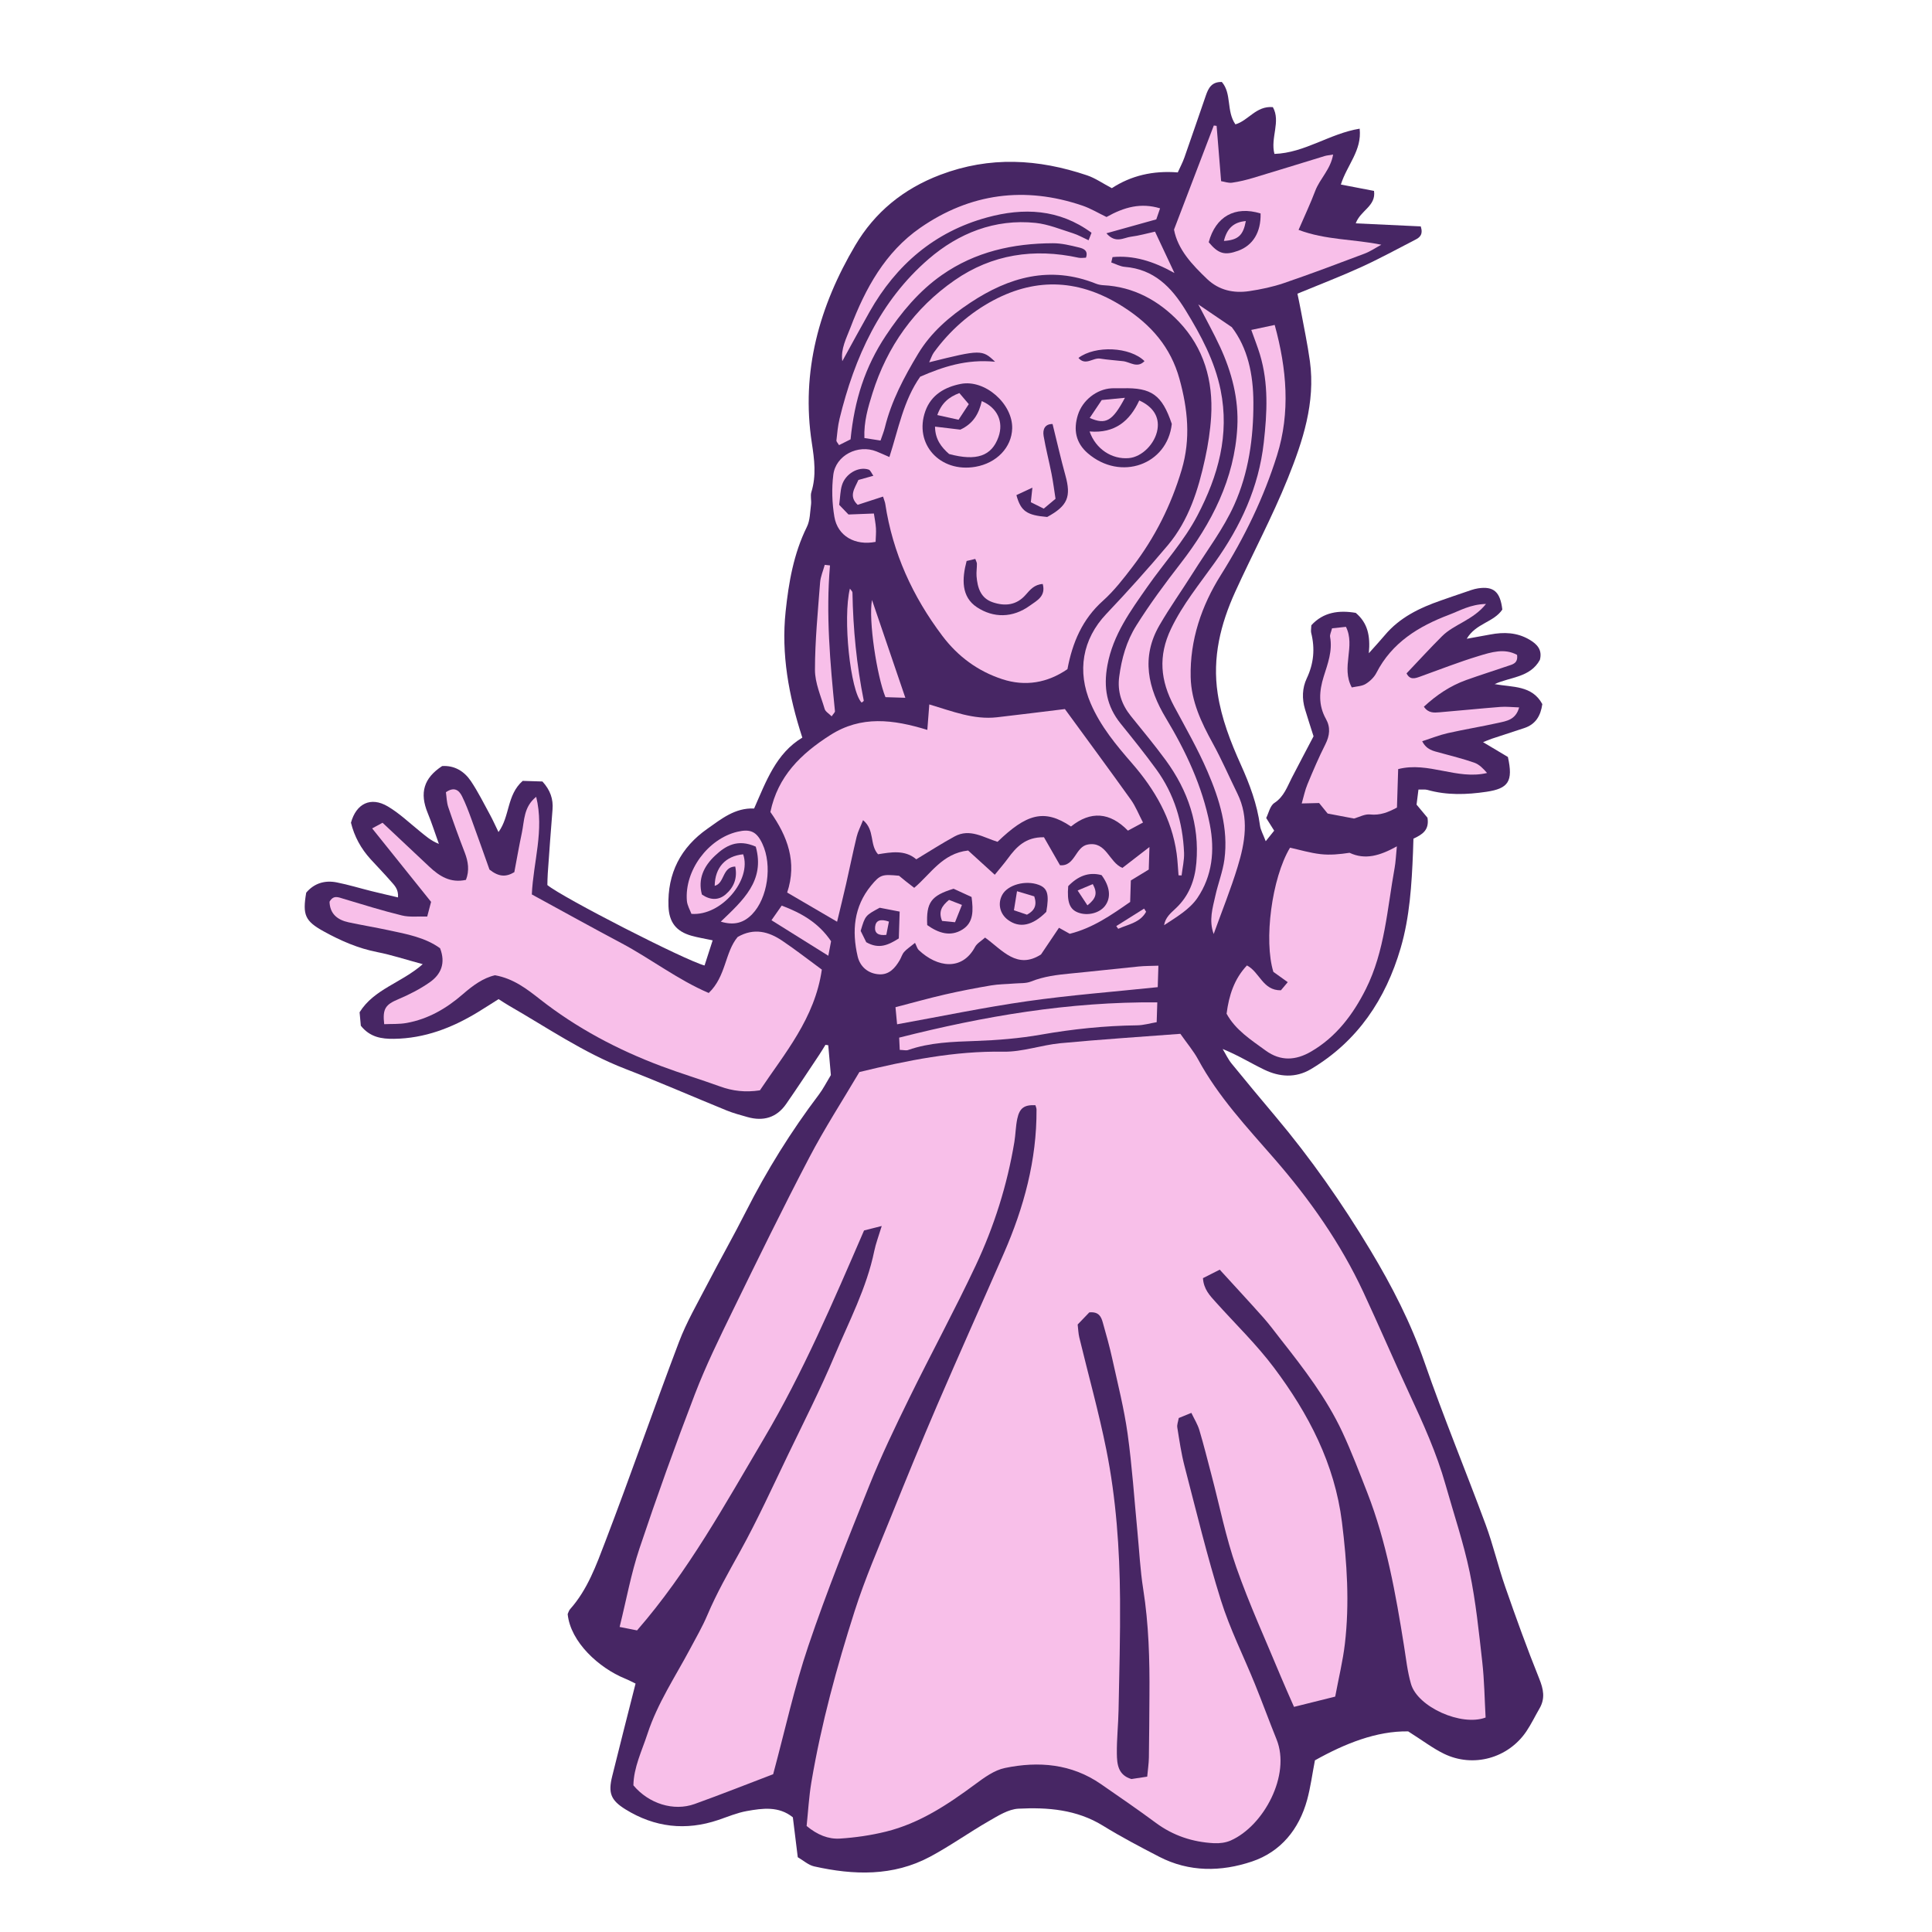 <svg version="1.1" id="svg" xmlns="http://www.w3.org/2000/svg" xmlns:xlink="http://www.w3.org/1999/xlink" x="0px" y="0px"
	 width="200px" height="200px" viewBox="0 0 200 200" enable-background="new 0 0 200 200" xml:space="preserve">
<path class="stroke" fill="#472664"  d="M159.341,173.774c-1.263-3.133-2.408-6.313-3.519-9.504c-0.74-2.124-1.247-4.331-2.026-6.439
	c-2.075-5.611-4.37-11.147-6.329-16.799c-1.427-4.113-3.373-7.896-5.61-11.618c-2.93-4.872-6.162-9.491-9.815-13.834
	c-1.527-1.816-3.051-3.639-4.548-5.481c-0.368-0.454-0.618-1.003-0.923-1.507c1.589,0.641,2.914,1.472,4.316,2.145
	c1.58,0.76,3.247,0.875,4.812-0.056c4.841-2.881,7.749-7.247,9.298-12.543c0.94-3.217,1.141-6.568,1.277-9.908
	c0.02-0.479,0.031-0.957,0.045-1.41c0.935-0.436,1.659-0.897,1.454-2.169c-0.298-0.356-0.701-0.843-1.131-1.356
	c0.066-0.521,0.13-1.033,0.197-1.562c0.401,0.013,0.681-0.031,0.927,0.037c2.021,0.57,4.051,0.499,6.103,0.197
	c2.276-0.336,2.793-1.071,2.228-3.606c-0.75-0.446-1.615-0.963-2.571-1.532c0.335-0.133,0.612-0.258,0.9-0.354
	c1.118-0.373,2.24-0.733,3.359-1.103c1.163-0.382,1.7-1.243,1.876-2.484c-1.068-1.966-3.095-1.727-4.936-2.069
	c1.631-0.751,3.677-0.67,4.684-2.511c0.263-1.009-0.249-1.604-1.078-2.09c-1.293-0.761-2.656-0.801-4.074-0.532
	c-0.722,0.138-1.449,0.264-2.42,0.44c0.949-1.612,2.777-1.688,3.684-3.023c-0.215-1.843-0.902-2.438-2.51-2.197
	c-0.475,0.071-0.934,0.258-1.393,0.41c-0.814,0.271-1.624,0.558-2.436,0.839c-2.217,0.768-4.291,1.763-5.839,3.616
	c-0.437,0.523-0.905,1.023-1.641,1.851c0.172-1.831-0.135-3.147-1.357-4.178c-1.729-0.294-3.351-0.086-4.596,1.283
	c-0.01,0.351-0.065,0.579-0.017,0.779c0.411,1.635,0.271,3.183-0.461,4.729c-0.47,0.992-0.5,2.101-0.178,3.179
	c0.261,0.876,0.548,1.744,0.885,2.808c-0.697,1.33-1.479,2.805-2.245,4.287c-0.491,0.949-0.812,1.96-1.814,2.615
	c-0.451,0.297-0.594,1.067-0.843,1.554c0.336,0.534,0.562,0.892,0.827,1.313c-0.232,0.288-0.444,0.553-0.875,1.091
	c-0.268-0.713-0.53-1.154-0.593-1.622c-0.3-2.219-1.064-4.262-1.982-6.298c-1.062-2.354-2.004-4.771-2.398-7.367
	c-0.568-3.723,0.298-7.193,1.817-10.533c1.787-3.929,3.835-7.747,5.444-11.744c1.549-3.848,2.871-7.838,2.286-12.119
	c-0.242-1.762-0.616-3.507-0.938-5.257c-0.111-0.616-0.248-1.228-0.353-1.741c2.318-0.959,4.479-1.785,6.583-2.744
	c1.91-0.872,3.758-1.881,5.625-2.844c0.438-0.225,0.832-0.518,0.559-1.376c-2.169-0.103-4.42-0.21-6.731-0.316
	c0.489-1.355,2.118-1.771,1.892-3.358c-1.127-0.217-2.24-0.43-3.433-0.66c0.644-2.038,2.194-3.52,1.947-5.782
	c-3.104,0.503-5.677,2.507-8.822,2.612c-0.44-1.658,0.679-3.347-0.164-4.843c-1.735-0.15-2.525,1.393-3.876,1.784
	c-0.959-1.379-0.361-3.185-1.406-4.387c-1.063-0.028-1.393,0.648-1.65,1.387c-0.744,2.141-1.468,4.286-2.222,6.423
	c-0.191,0.543-0.467,1.055-0.69,1.552c-2.579-0.204-4.842,0.337-6.824,1.63c-0.942-0.494-1.711-1.039-2.564-1.327
	c-5.049-1.702-10.051-2.005-15.193-0.056c-3.845,1.458-6.776,3.878-8.797,7.288c-3.723,6.291-5.639,13.077-4.505,20.458
	c0.265,1.728,0.482,3.393-0.047,5.096c-0.122,0.395,0.021,0.864-0.034,1.289c-0.105,0.782-0.095,1.642-0.432,2.319
	c-1.371,2.771-1.884,5.768-2.199,8.758c-0.464,4.398,0.312,8.706,1.729,13.054c-2.719,1.628-3.747,4.521-4.99,7.337
	c-1.985-0.087-3.396,1.085-4.84,2.099c-2.758,1.937-4.147,4.616-4.025,8.022c0.058,1.65,0.795,2.607,2.385,3.053
	c0.664,0.187,1.352,0.295,2.188,0.474c-0.3,0.927-0.569,1.77-0.839,2.603c-1.951-0.498-14.72-7.036-16.272-8.327
	c0.012-0.351,0.01-0.776,0.041-1.199c0.157-2.204,0.31-4.409,0.492-6.61c0.092-1.094-0.233-2.02-1.043-2.911
	c-0.688-0.023-1.461-0.046-2.044-0.064c-1.669,1.478-1.303,3.656-2.505,5.299c-0.345-0.706-0.582-1.244-0.86-1.756
	c-0.647-1.182-1.246-2.398-1.993-3.513c-0.691-1.024-1.698-1.646-2.982-1.563c-1.912,1.253-2.349,2.777-1.491,4.865
	c0.43,1.046,0.772,2.127,1.154,3.192c-0.854-0.338-1.402-0.848-1.984-1.316c-1.089-0.88-2.12-1.868-3.316-2.571
	c-1.751-1.03-3.256-0.291-3.801,1.693c0.348,1.425,1.038,2.687,2.036,3.781c0.691,0.759,1.409,1.492,2.082,2.267
	c0.359,0.416,0.82,0.816,0.753,1.686c-0.981-0.232-1.859-0.432-2.735-0.648c-1.201-0.298-2.39-0.664-3.603-0.905
	c-1.246-0.247-2.348,0.092-3.165,1.062c-0.393,2.312-0.127,2.938,1.816,4.01c1.751,0.967,3.565,1.759,5.556,2.147
	c1.45,0.283,2.865,0.753,4.692,1.246c-2.226,1.954-5.036,2.565-6.538,4.978c0.04,0.441,0.089,0.969,0.128,1.396
	c0.947,1.186,2.135,1.372,3.428,1.354c3.177-0.041,6.01-1.134,8.679-2.756c0.726-0.442,1.44-0.905,2.153-1.354
	c0.413,0.262,0.723,0.473,1.047,0.66c3.973,2.282,7.759,4.896,12.077,6.562c3.523,1.362,6.988,2.879,10.487,4.304
	c0.695,0.282,1.432,0.478,2.156,0.683c1.633,0.461,3.01,0.069,3.996-1.345c1.17-1.683,2.292-3.396,3.432-5.102
	c0.224-0.338,0.432-0.688,0.646-1.032c0.096,0.014,0.19,0.029,0.287,0.043c0.092,1.055,0.186,2.108,0.271,3.088
	c-0.452,0.744-0.792,1.429-1.247,2.028c-2.874,3.799-5.378,7.823-7.533,12.076c-1.291,2.551-2.707,5.039-4.023,7.578
	c-1.018,1.962-2.143,3.895-2.923,5.954c-2.601,6.859-4.998,13.797-7.622,20.647c-0.937,2.447-1.837,4.974-3.642,7.001
	c-0.136,0.151-0.19,0.377-0.256,0.514c0.29,2.919,3.279,5.592,5.911,6.666c0.425,0.174,0.831,0.393,1.117,0.528
	c-0.843,3.335-1.651,6.469-2.424,9.612c-0.419,1.705-0.151,2.461,1.375,3.406c3.02,1.87,6.244,2.247,9.628,1.097
	c0.969-0.329,1.93-0.737,2.929-0.917c1.638-0.293,3.319-0.529,4.775,0.648c0.172,1.392,0.335,2.724,0.508,4.13
	c0.582,0.336,1.099,0.814,1.693,0.948c4.095,0.917,8.169,1.048,11.994-0.995c2.088-1.114,4.025-2.506,6.081-3.687
	c0.965-0.555,2.03-1.237,3.078-1.291c3.028-0.153,6.029,0.084,8.747,1.761c1.881,1.162,3.847,2.191,5.811,3.209
	c3.117,1.617,6.438,1.567,9.617,0.498c2.973-1.001,4.875-3.328,5.711-6.391c0.352-1.288,0.523-2.626,0.805-4.081
	c3.099-1.738,6.391-3.053,9.653-2.998c1.509,0.952,2.544,1.75,3.696,2.312c3.036,1.482,6.658,0.473,8.54-2.315
	c0.509-0.756,0.905-1.588,1.365-2.379C159.975,175.81,159.778,174.864,159.341,173.774z"/>
<path fill-rule="evenodd" clip-rule="evenodd" fill="#f8bfe9" class="fill" d="M80.037,183.667c-2.598,0.99-5.346,2.081-8.128,3.082
	c-2.17,0.781-4.742-0.026-6.339-1.931c0.026-1.854,0.881-3.569,1.462-5.348c1.032-3.151,2.877-5.902,4.421-8.803
	c0.606-1.143,1.263-2.268,1.766-3.457c0.969-2.29,2.195-4.434,3.395-6.605c1.8-3.254,3.345-6.648,4.961-10.003
	c1.638-3.396,3.35-6.766,4.811-10.237c1.501-3.569,3.331-7.026,4.121-10.873c0.157-0.76,0.44-1.494,0.771-2.577
	c-0.885,0.223-1.425,0.359-1.831,0.462c-3.207,7.404-6.314,14.696-10.36,21.531c-4.031,6.812-7.839,13.778-13.139,19.871
	c-0.589-0.116-1.083-0.215-1.804-0.358c0.699-2.813,1.186-5.527,2.052-8.115c1.796-5.369,3.712-10.702,5.741-15.986
	c1.14-2.965,2.547-5.832,3.941-8.69c2.578-5.284,5.16-10.568,7.886-15.776c1.596-3.051,3.475-5.952,5.201-8.877
	c4.957-1.201,9.839-2.192,14.915-2.106c1.961,0.033,3.922-0.69,5.902-0.878c4.133-0.392,8.277-0.656,12.41-0.972
	c0.695,0.993,1.365,1.779,1.845,2.666c2.08,3.844,5.052,7.008,7.88,10.258c3.676,4.226,6.857,8.749,9.223,13.825
	c1.617,3.473,3.125,6.998,4.74,10.472c1.436,3.087,2.84,6.178,3.766,9.465c0.85,3.012,1.86,5.992,2.498,9.05
	c0.636,3.054,0.949,6.179,1.301,9.285c0.217,1.918,0.239,3.858,0.346,5.757c-2.503,0.942-7.032-1.085-7.723-3.473
	c-0.371-1.281-0.514-2.631-0.725-3.954c-0.859-5.385-1.81-10.75-3.803-15.86c-0.826-2.11-1.631-4.232-2.587-6.282
	c-1.633-3.489-3.969-6.532-6.339-9.541c-0.602-0.763-1.174-1.552-1.816-2.276c-1.465-1.646-2.965-3.261-4.529-4.977
	c-0.685,0.347-1.227,0.62-1.738,0.878c0.078,1.167,0.731,1.821,1.341,2.5c2.021,2.249,4.214,4.369,6.021,6.778
	c3.565,4.757,6.276,9.937,7.028,15.983c0.522,4.197,0.797,8.394,0.301,12.601c-0.206,1.758-0.632,3.488-1.001,5.456
	c-1.289,0.321-2.73,0.681-4.264,1.063c-0.48-1.103-0.924-2.073-1.332-3.058c-1.57-3.787-3.286-7.523-4.639-11.385
	c-1.087-3.096-1.725-6.347-2.564-9.527c-0.412-1.562-0.801-3.13-1.262-4.677c-0.177-0.598-0.524-1.144-0.829-1.787
	c-0.518,0.213-0.896,0.366-1.305,0.532c-0.061,0.365-0.198,0.69-0.15,0.984c0.214,1.331,0.406,2.673,0.744,3.977
	c1.209,4.646,2.336,9.324,3.769,13.904c0.929,2.97,2.35,5.784,3.523,8.679c0.771,1.901,1.474,3.83,2.242,5.732
	c1.484,3.68-1.323,8.948-4.753,10.461c-0.519,0.229-1.155,0.307-1.729,0.277c-2.203-0.113-4.218-0.775-6.02-2.108
	c-1.864-1.38-3.779-2.695-5.688-4.014c-3.045-2.104-6.448-2.383-9.929-1.664c-1.102,0.226-2.147,0.993-3.088,1.69
	c-2.836,2.1-5.755,4.039-9.225,4.897c-1.559,0.386-3.178,0.62-4.779,0.722c-1.189,0.073-2.324-0.38-3.44-1.305
	c0.154-1.463,0.238-3.021,0.495-4.547c1.018-6.021,2.625-11.905,4.48-17.708c1.062-3.332,2.47-6.558,3.779-9.808
	c1.553-3.852,3.125-7.697,4.767-11.512c2.259-5.247,4.603-10.461,6.892-15.697c2.076-4.745,3.416-9.663,3.387-14.891
	c0-0.152-0.076-0.306-0.115-0.451c-1.146-0.053-1.639,0.28-1.879,1.411c-0.166,0.788-0.17,1.61-0.302,2.408
	c-0.739,4.447-2.092,8.725-4.004,12.787c-2.183,4.637-4.634,9.147-6.891,13.751c-1.448,2.954-2.878,5.928-4.104,8.978
	c-2.21,5.508-4.428,11.021-6.328,16.641C82.229,174.668,81.267,179.112,80.037,183.667z M118.758,183.917
	c0.064-0.71,0.163-1.339,0.174-1.967c0.036-2.158,0.041-4.315,0.058-6.473c0.03-3.672-0.071-7.331-0.646-10.974
	c-0.311-1.965-0.406-3.965-0.599-5.951c-0.326-3.377-0.548-6.771-1.016-10.131c-0.364-2.607-1.02-5.178-1.586-7.754
	c-0.275-1.263-0.628-2.509-0.98-3.753c-0.163-0.579-0.393-1.154-1.399-1.056c-0.322,0.335-0.756,0.789-1.205,1.255
	c0.06,0.494,0.069,0.925,0.169,1.336c0.935,3.875,2.016,7.721,2.798,11.625c1.019,5.088,1.378,10.265,1.42,15.45
	c0.031,3.829-0.078,7.659-0.153,11.489c-0.028,1.509-0.195,3.018-0.177,4.525c0.016,1.073,0.112,2.212,1.506,2.628
	C117.541,184.104,118.012,184.032,118.758,183.917z"/>
<path fill-rule="evenodd" clip-rule="evenodd" fill="#f8bfe9" class="fill" d="M110.502,69.272c-2.075,1.425-4.363,1.818-6.752,1.036
	c-2.515-0.824-4.58-2.337-6.197-4.481c-3.08-4.083-5.142-8.589-5.91-13.663c-0.032-0.208-0.122-0.404-0.231-0.758
	c-0.888,0.288-1.733,0.563-2.624,0.854c-0.967-0.898-0.303-1.713,0.073-2.574c0.518-0.145,0.972-0.272,1.548-0.434
	c-0.189-0.261-0.297-0.575-0.488-0.64c-1.057-0.351-2.408,0.429-2.766,1.628c-0.168,0.554-0.171,1.157-0.284,2.02
	c0.294,0.307,0.661,0.688,0.965,1.001c0.988-0.038,1.73-0.065,2.628-0.102c0.073,0.492,0.18,1.003,0.213,1.52
	c0.029,0.471-0.021,0.949-0.036,1.415c-2.12,0.416-3.933-0.598-4.268-2.599c-0.238-1.416-0.288-2.915-0.111-4.34
	c0.253-2.028,2.561-3.186,4.471-2.422c0.388,0.155,0.765,0.33,1.337,0.578c0.939-2.908,1.459-5.861,3.191-8.318
	c2.359-1.022,4.775-1.833,7.75-1.545c-1.326-1.276-1.506-1.267-6.822,0.056c0.193-0.413,0.291-0.751,0.486-1.02
	c1.645-2.261,3.729-4.102,6.158-5.394c4.557-2.421,9.025-2.15,13.455,0.683c2.885,1.845,4.909,4.18,5.812,7.458
	c0.856,3.107,1.179,6.192,0.225,9.404c-1.093,3.675-2.769,7.004-5.077,10.026c-0.946,1.239-1.918,2.498-3.071,3.531
	C112.046,64.098,111.021,66.502,110.502,69.272z M104.781,44.347c0.065-2.533-2.807-5.096-5.323-4.604
	c-1.62,0.317-3.058,1.112-3.665,2.813c-1.212,3.396,1.511,6.403,5.186,5.766C103.175,47.94,104.73,46.315,104.781,44.347z
	 M121.304,43.884c-1.012-3.001-2.089-3.77-5.107-3.691c-0.378,0.012-0.759-0.017-1.134,0.005c-1.525,0.084-3.002,1.23-3.48,2.752
	c-0.477,1.522-0.232,2.891,1.027,3.974C116.021,49.854,120.847,48.095,121.304,43.884z M108.961,43.895
	c-0.775-0.012-1.047,0.531-0.924,1.247c0.224,1.312,0.564,2.606,0.821,3.915c0.172,0.875,0.282,1.762,0.41,2.578
	c-0.503,0.419-0.823,0.688-1.218,1.019c-0.48-0.237-0.936-0.464-1.338-0.665c0.054-0.504,0.09-0.841,0.162-1.507
	c-0.729,0.341-1.207,0.562-1.655,0.772c0.46,1.677,1.074,2.082,3.187,2.263c2.119-1.153,2.501-2.091,1.882-4.315
	C109.818,47.511,109.433,45.796,108.961,43.895z M107.944,60.453c-0.876,0.056-1.311,0.605-1.771,1.127
	c-0.945,1.076-2.135,1.198-3.4,0.77c-1.266-0.428-1.586-1.518-1.681-2.699c-0.032-0.427,0.042-0.861,0.037-1.293
	c-0.001-0.143-0.094-0.284-0.169-0.498c-0.319,0.076-0.609,0.145-0.896,0.214c-0.497,1.865-0.559,3.717,1.071,4.789
	c1.7,1.119,3.685,1.127,5.472-0.164C107.349,62.163,108.283,61.729,107.944,60.453z M111.641,37.052
	c0.728,0.854,1.503-0.044,2.234,0.071c0.79,0.125,1.594,0.176,2.39,0.267c0.724,0.082,1.461,0.767,2.214-0.006
	C116.98,35.9,113.392,35.735,111.641,37.052z"/>
<path fill-rule="evenodd" clip-rule="evenodd" fill="#f8bfe9" class="fill" d="M73.367,102.793c1.81-1.728,1.658-4.201,2.996-5.798
	c1.696-0.974,3.213-0.556,4.622,0.395c1.38,0.93,2.695,1.958,4.091,2.982c-0.719,5.04-3.849,8.667-6.41,12.499
	c-1.515,0.231-2.823,0.071-4.125-0.401c-2.024-0.732-4.089-1.355-6.104-2.112c-4.517-1.697-8.737-3.933-12.55-6.924
	c-1.35-1.059-2.73-2.133-4.643-2.476c-1.229,0.275-2.318,1.08-3.33,1.961c-1.705,1.482-3.594,2.581-5.83,2.98
	c-0.761,0.136-1.554,0.09-2.312,0.124c-0.19-1.627,0.154-2.036,1.491-2.598c1.125-0.475,2.234-1.045,3.233-1.745
	c1.151-0.809,1.663-1.966,1.06-3.519c-1.537-1.115-3.452-1.466-5.345-1.868c-1.371-0.293-2.754-0.522-4.124-0.815
	c-1.167-0.249-1.936-0.89-1.974-2.13c0.404-0.715,0.902-0.469,1.438-0.308c2.013,0.604,4.021,1.231,6.062,1.729
	c0.8,0.196,1.675,0.082,2.613,0.111c0.169-0.642,0.303-1.145,0.4-1.519c-2.069-2.582-4.046-5.041-6.101-7.606
	c0.447-0.242,0.708-0.383,1.078-0.584c1.627,1.528,3.23,3.034,4.831,4.542c1.056,0.996,2.204,1.724,3.802,1.371
	c0.374-0.971,0.237-1.884-0.123-2.821c-0.603-1.559-1.176-3.131-1.71-4.714c-0.165-0.491-0.168-1.037-0.242-1.536
	c0.829-0.584,1.339-0.245,1.661,0.401c0.382,0.768,0.685,1.576,0.979,2.382c0.666,1.817,1.307,3.643,1.87,5.224
	c0.973,0.77,1.719,0.781,2.572,0.267c0.252-1.323,0.487-2.694,0.777-4.058c0.27-1.269,0.175-2.694,1.487-3.742
	c0.853,3.474-0.3,6.728-0.452,10.105c3.11,1.695,6.164,3.392,9.249,5.029C67.373,99.25,70.148,101.418,73.367,102.793z"/>
<path fill-rule="evenodd" clip-rule="evenodd" fill="#f8bfe9" class="fill" d="M95.997,75.559c0.083-1.076,0.137-1.761,0.204-2.639
	c2.371,0.707,4.598,1.608,7.011,1.332c2.347-0.269,4.688-0.566,7.026-0.85c2.225,3.049,4.556,6.204,6.837,9.394
	c0.49,0.688,0.804,1.502,1.249,2.353c-0.581,0.312-1.041,0.559-1.561,0.838c-1.869-1.917-3.856-2.066-5.893-0.428
	c-2.8-1.888-4.632-1.274-7.604,1.584c-1.418-0.425-2.848-1.42-4.433-0.562c-1.321,0.717-2.585,1.537-3.979,2.374
	c-1.176-1.015-2.643-0.733-3.959-0.521c-0.908-1.025-0.302-2.491-1.551-3.533c-0.273,0.697-0.536,1.19-0.662,1.717
	c-0.39,1.619-0.721,3.253-1.091,4.877c-0.293,1.284-0.609,2.563-0.935,3.922c-1.819-1.064-3.431-2.006-5.169-3.022
	c1.052-3.133,0.034-5.84-1.737-8.337c0.77-3.698,3.148-6.013,6.18-7.95C89.152,74.045,92.461,74.473,95.997,75.559z"/>
<path fill-rule="evenodd" clip-rule="evenodd" fill="#f8bfe9" class="fill" d="M114.547,22.464c1.849-1.038,3.566-1.496,5.544-0.896
	c-0.151,0.441-0.267,0.781-0.392,1.141c-1.672,0.466-3.305,0.923-5.164,1.441c0.958,1.102,1.793,0.447,2.54,0.354
	c0.844-0.106,1.671-0.347,2.492-0.525c0.65,1.386,1.249,2.662,2.011,4.282c-2.24-1.25-4.26-1.845-6.41-1.647
	c-0.045,0.184-0.088,0.369-0.131,0.554c0.466,0.159,0.924,0.418,1.398,0.457c3.015,0.244,4.82,2.081,6.303,4.503
	c1.59,2.595,3.01,5.244,3.621,8.254c0.939,4.632-0.261,8.882-2.387,12.953c-1.405,2.695-3.465,4.931-5.189,7.399
	c-1.736,2.485-3.563,4.963-4.143,8.129c-0.424,2.31-0.081,4.252,1.378,6.056c1.256,1.553,2.507,3.11,3.681,4.724
	c1.861,2.563,2.742,5.486,2.875,8.629c0.031,0.778-0.165,1.565-0.256,2.352c-0.106-0.004-0.213-0.007-0.317-0.011
	c-0.065-0.757-0.091-1.519-0.197-2.27c-0.504-3.604-2.269-6.621-4.598-9.303c-1.673-1.924-3.271-3.839-4.3-6.226
	c-1.431-3.315-0.867-6.639,1.621-9.264c2.188-2.305,4.318-4.673,6.364-7.106c2.175-2.587,3.161-5.747,3.862-8.986
	c0.31-1.421,0.533-2.874,0.623-4.323c0.227-3.715-0.755-7.127-3.336-9.832c-2.085-2.182-4.684-3.624-7.828-3.779
	c-0.26-0.014-0.531-0.067-0.773-0.164c-4.725-1.887-8.973-0.688-13.001,1.981c-2.137,1.417-4.062,3.066-5.398,5.286
	c-1.451,2.411-2.77,4.888-3.445,7.653c-0.101,0.412-0.269,0.808-0.444,1.325c-0.55-0.084-1.06-0.165-1.669-0.26
	c-0.068-1.673,0.374-3.169,0.835-4.634c1.521-4.844,4.343-8.81,8.5-11.696c3.877-2.691,8.23-3.341,12.836-2.336
	c0.248,0.053,0.519,0,0.766-0.005c0.27-0.768-0.302-0.953-0.723-1.056c-0.885-0.216-1.802-0.442-2.705-0.438
	c-4.129,0.016-8.039,0.878-11.486,3.289c-2.385,1.666-4.215,3.887-5.799,6.267c-2.156,3.246-3.252,6.66-3.656,10.745
	c-0.34,0.172-0.749,0.375-1.195,0.599c-0.133-0.23-0.282-0.366-0.269-0.485c0.084-0.75,0.146-1.509,0.323-2.239
	c1.551-6.369,4.201-12.215,9.234-16.553c3.073-2.65,6.839-4.17,11.062-3.729c1.309,0.138,2.583,0.67,3.857,1.07
	c0.545,0.171,1.049,0.464,1.628,0.728c0.141-0.36,0.214-0.545,0.305-0.776c-3.363-2.475-7.052-2.616-10.817-1.586
	c-5.433,1.486-9.406,4.902-12.162,9.771c-0.949,1.676-1.862,3.37-2.821,5.109c-0.179-1.282,0.425-2.376,0.842-3.473
	c1.536-4.044,3.595-7.813,7.224-10.332c5.161-3.577,10.825-4.334,16.801-2.297C112.912,21.579,113.697,22.058,114.547,22.464z"/>
<path fill-rule="evenodd" clip-rule="evenodd" fill="#f8bfe9" class="fill" d="M144.603,87.613c-0.098,0.962-0.118,1.602-0.231,2.224
	c-0.768,4.239-1.013,8.622-2.98,12.55c-1.313,2.619-3.066,4.961-5.679,6.477c-1.565,0.908-3.129,1.026-4.693-0.111
	c-1.524-1.112-3.126-2.128-4.044-3.815c0.244-1.891,0.786-3.593,2.107-4.995c1.322,0.683,1.628,2.6,3.516,2.572
	c0.172-0.204,0.394-0.469,0.708-0.841c-0.559-0.402-1.024-0.736-1.489-1.068c-0.996-3.239-0.176-9.688,1.725-12.853
	c1.003,0.221,2.068,0.541,3.158,0.667c0.988,0.114,2.003,0.013,3.004-0.139C141.315,89.039,142.835,88.592,144.603,87.613z"/>
<path fill-rule="evenodd" clip-rule="evenodd" fill="#f8bfe9" class="fill" d="M147.225,76.733c0.462,0.899,1.163,1.005,1.826,1.187
	c1.193,0.33,2.402,0.625,3.57,1.033c0.504,0.177,0.922,0.604,1.319,1.066c-3.112,0.743-6.072-1.209-9.202-0.402
	c-0.045,1.402-0.084,2.684-0.125,3.979c-0.901,0.491-1.749,0.827-2.788,0.716c-0.536-0.059-1.114,0.271-1.659,0.423
	c-0.883-0.168-1.771-0.336-2.73-0.519c-0.24-0.297-0.541-0.666-0.882-1.087c-0.524,0.013-1.046,0.025-1.8,0.044
	c0.207-0.712,0.338-1.375,0.594-1.988c0.579-1.395,1.172-2.787,1.853-4.134c0.455-0.901,0.547-1.757,0.062-2.622
	c-0.808-1.436-0.704-2.894-0.234-4.391c0.418-1.333,0.927-2.651,0.662-4.104c-0.043-0.237,0.11-0.509,0.202-0.891
	c0.47-0.051,0.921-0.1,1.438-0.155c1.01,2.024-0.531,4.179,0.606,6.274c0.485-0.11,1.026-0.117,1.424-0.355
	c0.445-0.268,0.885-0.688,1.12-1.146c1.611-3.145,4.375-4.828,7.523-6.02c1.13-0.426,2.202-1.079,3.829-1.122
	c-1.359,1.696-3.296,2.086-4.553,3.341c-1.25,1.246-2.44,2.551-3.674,3.847c0.345,0.691,0.847,0.535,1.37,0.347
	c2.027-0.727,4.035-1.521,6.095-2.145c1.295-0.394,2.67-0.829,3.975-0.117c0.121,0.898-0.484,0.987-0.98,1.157
	c-1.43,0.49-2.869,0.941-4.291,1.451c-1.639,0.59-3.055,1.536-4.375,2.757c0.465,0.69,1.069,0.622,1.628,0.578
	c2.098-0.173,4.191-0.391,6.289-0.555c0.607-0.048,1.225,0.029,1.944,0.051c-0.354,1.298-1.32,1.412-2.176,1.604
	c-1.736,0.385-3.496,0.672-5.231,1.063C148.99,76.095,148.158,76.432,147.225,76.733z"/>
<path fill-rule="evenodd" clip-rule="evenodd" fill="#f8bfe9" class="fill" d="M118.918,90.017c-0.631,0.382-1.217,0.739-1.854,1.129
	c-0.023,0.746-0.046,1.433-0.07,2.223c-1.93,1.343-3.853,2.696-6.253,3.297c-0.269-0.15-0.585-0.327-1.116-0.623
	c-0.634,0.941-1.247,1.853-1.861,2.764c-2.479,1.583-3.973-0.433-5.789-1.749c-0.388,0.351-0.839,0.596-1.04,0.972
	c-1.338,2.493-3.903,2.139-5.831,0.316c-0.15-0.141-0.203-0.384-0.382-0.74c-0.527,0.432-0.87,0.648-1.127,0.941
	c-0.207,0.235-0.294,0.571-0.457,0.85c-0.483,0.824-1.101,1.532-2.144,1.464c-1.144-0.077-1.963-0.797-2.211-1.855
	c-0.612-2.618-0.395-5.153,1.387-7.324c0.957-1.164,1.166-1.183,2.896-1.026c0.191,0.155,0.436,0.361,0.685,0.562
	c0.246,0.197,0.496,0.388,0.888,0.69c1.696-1.417,2.894-3.567,5.581-3.863c0.796,0.724,1.693,1.541,2.758,2.509
	c0.499-0.617,0.942-1.12,1.339-1.661c0.882-1.204,1.842-2.255,3.754-2.22c0.516,0.9,1.064,1.856,1.658,2.896
	c1.576,0.144,1.576-1.938,2.906-2.149c1.9-0.334,2.164,1.847,3.556,2.426c0.853-0.657,1.673-1.291,2.799-2.161
	C118.957,88.707,118.938,89.311,118.918,90.017z M95.985,95.764c1.176,0.838,2.41,1.234,3.649,0.459
	c1.166-0.729,1.123-1.979,0.942-3.367c-0.616-0.283-1.281-0.587-1.862-0.854C96.385,92.717,95.871,93.417,95.985,95.764z
	 M108.312,94.394c0.318-1.804,0.136-2.45-0.783-2.796c-1.363-0.511-3.207-0.006-3.775,1.033c-0.495,0.901-0.252,1.97,0.587,2.593
	C105.543,96.116,106.887,95.834,108.312,94.394z M110.582,91.732c-0.141,1.655,0.156,2.406,1.018,2.733
	c0.984,0.375,2.225,0.066,2.801-0.701c0.629-0.838,0.519-1.975-0.365-3.17C112.707,90.231,111.585,90.694,110.582,91.732z
	 M89.674,97.537c1.305,0.743,2.257,0.312,3.372-0.392c0.025-0.836,0.056-1.757,0.087-2.776c-0.818-0.159-1.49-0.289-2.067-0.4
	c-1.497,0.81-1.497,0.81-1.97,2.396C89.27,96.721,89.482,97.147,89.674,97.537z"/>
<path fill-rule="evenodd" clip-rule="evenodd" fill="#f8bfe9" class="fill" d="M121.533,23.769c1.416-3.704,2.767-7.24,4.119-10.776
	c0.096,0.012,0.193,0.023,0.291,0.036c0.149,1.847,0.303,3.694,0.467,5.725c0.346,0.055,0.753,0.211,1.129,0.158
	c0.742-0.103,1.479-0.285,2.199-0.501c2.472-0.739,4.933-1.508,7.4-2.261c0.202-0.061,0.417-0.075,0.865-0.153
	c-0.253,1.537-1.379,2.508-1.853,3.769c-0.489,1.302-1.09,2.562-1.723,4.031c2.822,1.063,5.681,0.944,8.568,1.537
	c-0.577,0.311-1.127,0.691-1.734,0.921c-2.771,1.047-5.542,2.091-8.345,3.049c-1.158,0.396-2.383,0.652-3.598,0.834
	c-1.611,0.241-3.131-0.088-4.353-1.25C123.404,27.396,121.923,25.837,121.533,23.769z M130.495,22.097
	c-2.659-0.816-4.656,0.323-5.369,2.978c0.997,1.199,1.649,1.39,3.04,0.887C129.702,25.406,130.546,24.039,130.495,22.097z"/>
<path fill-rule="evenodd" clip-rule="evenodd" fill="#f8bfe9" class="fill" d="M124.051,31.515c1.21,0.821,2.22,1.507,3.464,2.352
	c1.64,2.145,2.227,4.857,2.236,7.81c0.013,3.665-0.493,7.258-1.975,10.567c-1.114,2.484-2.809,4.711-4.267,7.035
	c-1.145,1.821-2.398,3.58-3.477,5.438c-1.93,3.326-1.201,6.526,0.661,9.621c2.069,3.44,3.76,7.027,4.546,11.007
	c0.537,2.721,0.252,5.339-1.282,7.609c-0.804,1.188-2.183,1.989-3.45,2.821c0.126-0.793,0.694-1.264,1.19-1.726
	c1.387-1.292,1.995-2.919,2.15-4.736c0.339-3.946-0.862-7.462-3.169-10.615c-1.146-1.565-2.391-3.059-3.609-4.57
	c-0.962-1.196-1.412-2.529-1.21-4.065c0.249-1.889,0.746-3.675,1.78-5.321c1.405-2.238,2.963-4.339,4.587-6.432
	c3.191-4.12,5.572-8.725,5.86-14.093c0.156-2.904-0.571-5.684-1.788-8.314C125.646,34.491,124.885,33.131,124.051,31.515z"/>
<path fill-rule="evenodd" clip-rule="evenodd" fill="#f8bfe9" class="fill" d="M129.532,34.154c0.796-0.169,1.563-0.333,2.425-0.516
	c1.255,4.562,1.631,9.063,0.241,13.499c-1.37,4.377-3.362,8.487-5.824,12.403c-1.989,3.165-3.204,6.714-3.116,10.558
	c0.058,2.502,1.1,4.684,2.28,6.835c0.933,1.695,1.703,3.478,2.558,5.218c1.238,2.525,0.788,5.081,0.022,7.585
	c-0.704,2.304-1.611,4.548-2.478,6.952c-0.519-1.421-0.104-2.706,0.178-3.979c0.278-1.256,0.764-2.478,0.934-3.743
	c0.426-3.208-0.512-6.222-1.752-9.102c-0.997-2.319-2.266-4.524-3.461-6.755c-1.41-2.637-1.675-5.184-0.312-8.026
	c1.211-2.528,2.951-4.632,4.538-6.865c2.666-3.746,4.537-7.75,5.06-12.405c0.349-3.095,0.506-6.115-0.398-9.121
	C130.18,35.878,129.862,35.084,129.532,34.154z"/>
<path fill-rule="evenodd" clip-rule="evenodd" fill="#f8bfe9" class="fill" d="M93.142,108.684c-0.022-0.458-0.038-0.812-0.061-1.269
	c8.78-2.223,17.583-3.728,26.722-3.651c-0.022,0.783-0.042,1.356-0.064,2.052c-0.674,0.113-1.353,0.317-2.033,0.326
	c-3.348,0.041-6.655,0.385-9.956,0.966c-2.218,0.39-4.488,0.572-6.743,0.652c-2.378,0.085-4.736,0.146-7.013,0.941
	C93.806,108.766,93.57,108.697,93.142,108.684z"/>
<path fill-rule="evenodd" clip-rule="evenodd" fill="#f8bfe9" class="fill" d="M92.867,106.035c-0.062-0.65-0.105-1.123-0.167-1.77
	c1.735-0.449,3.427-0.926,5.138-1.319c1.57-0.36,3.157-0.664,4.748-0.934c0.788-0.134,1.598-0.13,2.396-0.198
	c0.586-0.051,1.221,0.005,1.744-0.206c1.323-0.532,2.695-0.696,4.091-0.83c2.362-0.225,4.722-0.497,7.082-0.729
	c0.631-0.061,1.268-0.054,2.018-0.081c-0.024,0.81-0.047,1.478-0.069,2.222c-4.542,0.478-9.041,0.82-13.498,1.455
	C101.896,104.279,97.48,105.204,92.867,106.035z"/>
<path fill-rule="evenodd" clip-rule="evenodd" fill="#f8bfe9" class="fill" d="M78.236,87.645c-1.891-0.84-3.133-0.088-4.222,0.939
	c-1.146,1.079-1.789,2.397-1.354,4.016c0.881,0.607,1.739,0.605,2.456-0.008c0.838-0.717,1.244-1.67,0.996-2.89
	c-1.373,0.043-1.076,1.731-2.127,2.001c0.028-1.898,1.113-3.084,2.946-3.267c0.915,2.619-2.239,6.406-5.356,6.167
	c-0.143-0.398-0.43-0.867-0.47-1.356c-0.254-3.118,2.181-6.415,5.224-7.142c1.363-0.322,2.003-0.018,2.593,1.242
	c1.045,2.233,0.546,5.634-1.057,7.29c-0.864,0.892-1.86,1.192-3.25,0.771C76.884,93.229,79.228,91.178,78.236,87.645z"/>
<path fill-rule="evenodd" clip-rule="evenodd" fill="#f8bfe9" class="fill" d="M85.92,58.533c-0.435,5.061,0.012,10.075,0.515,15.09
	c0.011,0.114-0.155,0.249-0.343,0.532c-0.283-0.289-0.643-0.486-0.724-0.766c-0.396-1.338-1.005-2.697-1.003-4.05
	c0.002-3.012,0.303-6.024,0.531-9.033c0.048-0.62,0.316-1.223,0.482-1.833C85.56,58.494,85.74,58.514,85.92,58.533z"/>
<path fill-rule="evenodd" clip-rule="evenodd" fill="#f8bfe9" class="fill" d="M93.721,72.235c-0.816-0.027-1.448-0.047-2.058-0.065
	c-0.881-2.161-1.778-7.963-1.394-10.063C91.396,65.408,92.52,68.708,93.721,72.235z"/>
<path fill-rule="evenodd" clip-rule="evenodd" fill="#f8bfe9" class="fill" d="M79.863,95.262c0.353-0.504,0.684-0.976,1.059-1.515
	c2.042,0.77,3.813,1.772,5.111,3.69c-0.071,0.37-0.155,0.82-0.286,1.503C83.714,97.669,81.85,96.503,79.863,95.262z"/>
<path fill-rule="evenodd" clip-rule="evenodd" fill="#f8bfe9" class="fill" d="M87.982,60.934c0.109,0.163,0.26,0.282,0.264,0.406
	c0.065,3.766,0.431,7.497,1.171,11.192c0.009,0.051-0.146,0.134-0.222,0.203C88.025,71.537,87.23,63.992,87.982,60.934z"/>
<path fill-rule="evenodd" clip-rule="evenodd" fill="#f8bfe9" class="fill" d="M115.555,95.87c0.96-0.604,1.922-1.209,2.882-1.812
	c0.069,0.109,0.138,0.219,0.207,0.327c-0.609,1.123-1.841,1.3-2.886,1.764C115.688,96.056,115.621,95.963,115.555,95.87z"/>
<path fill-rule="evenodd" clip-rule="evenodd" fill="#f8bfe9" class="fill" d="M98.249,46.999c-0.804-0.707-1.442-1.522-1.456-2.835
	c0.977,0.116,1.863,0.223,2.62,0.312c1.374-0.635,1.932-1.7,2.219-2.954c1.616,0.688,2.286,2.141,1.729,3.713
	C102.661,47.213,101.085,47.763,98.249,46.999z"/>
<path fill-rule="evenodd" clip-rule="evenodd" fill="#f8bfe9" class="fill" d="M100.288,41.837c-0.384,0.586-0.67,1.023-1.06,1.616
	c-0.703-0.154-1.383-0.306-2.199-0.487c0.449-1.255,1.188-1.859,2.284-2.276C99.598,41.024,99.893,41.37,100.288,41.837z"/>
<path fill-rule="evenodd" clip-rule="evenodd" fill="#f8bfe9" class="fill" d="M112.794,44.665c2.626,0.22,4.166-1.095,5.141-3.211
	c1.448,0.658,2.092,1.701,1.888,2.983c-0.238,1.495-1.607,2.872-2.971,2.987C115.115,47.573,113.43,46.497,112.794,44.665z"/>
<path fill-rule="evenodd" clip-rule="evenodd" fill="#f8bfe9" class="fill" d="M116.453,41.18c-1.287,2.416-1.974,2.818-3.647,2.086
	c0.415-0.614,0.808-1.205,1.245-1.855C114.826,41.335,115.581,41.263,116.453,41.18z"/>
<path fill-rule="evenodd" clip-rule="evenodd" fill="#f8bfe9" class="fill" d="M99.58,93.677c-0.29,0.724-0.479,1.201-0.715,1.792
	c-0.506-0.05-0.943-0.094-1.342-0.134c-0.393-0.97-0.035-1.555,0.72-2.177C98.579,93.288,98.985,93.445,99.58,93.677z"/>
<path fill-rule="evenodd" clip-rule="evenodd" fill="#f8bfe9" class="fill" d="M105.281,92.259c0.854,0.254,1.344,0.401,1.787,0.533
	c0.305,0.929,0.024,1.474-0.755,1.896c-0.362-0.124-0.754-0.257-1.351-0.459C105.059,93.635,105.148,93.075,105.281,92.259z"/>
<path fill-rule="evenodd" clip-rule="evenodd" fill="#f8bfe9" class="fill" d="M112.57,93.722c-0.355-0.54-0.613-0.932-1.013-1.538
	c0.651-0.276,1.104-0.467,1.567-0.662C113.631,92.438,113.487,93.001,112.57,93.722z"/>
<path fill-rule="evenodd" clip-rule="evenodd" fill="#f8bfe9" class="fill" d="M92.021,95.403c-0.101,0.512-0.188,0.95-0.271,1.373
	c-0.789,0.093-1.235-0.146-1.16-0.836C90.665,95.262,91.151,95.104,92.021,95.403z"/>
<path fill-rule="evenodd" clip-rule="evenodd" fill="#f8bfe9" class="fill" d="M126.698,24.943c0.317-1.309,1.02-1.956,2.271-2.059
	C128.697,24.356,128.184,24.843,126.698,24.943z"/>
</svg>
